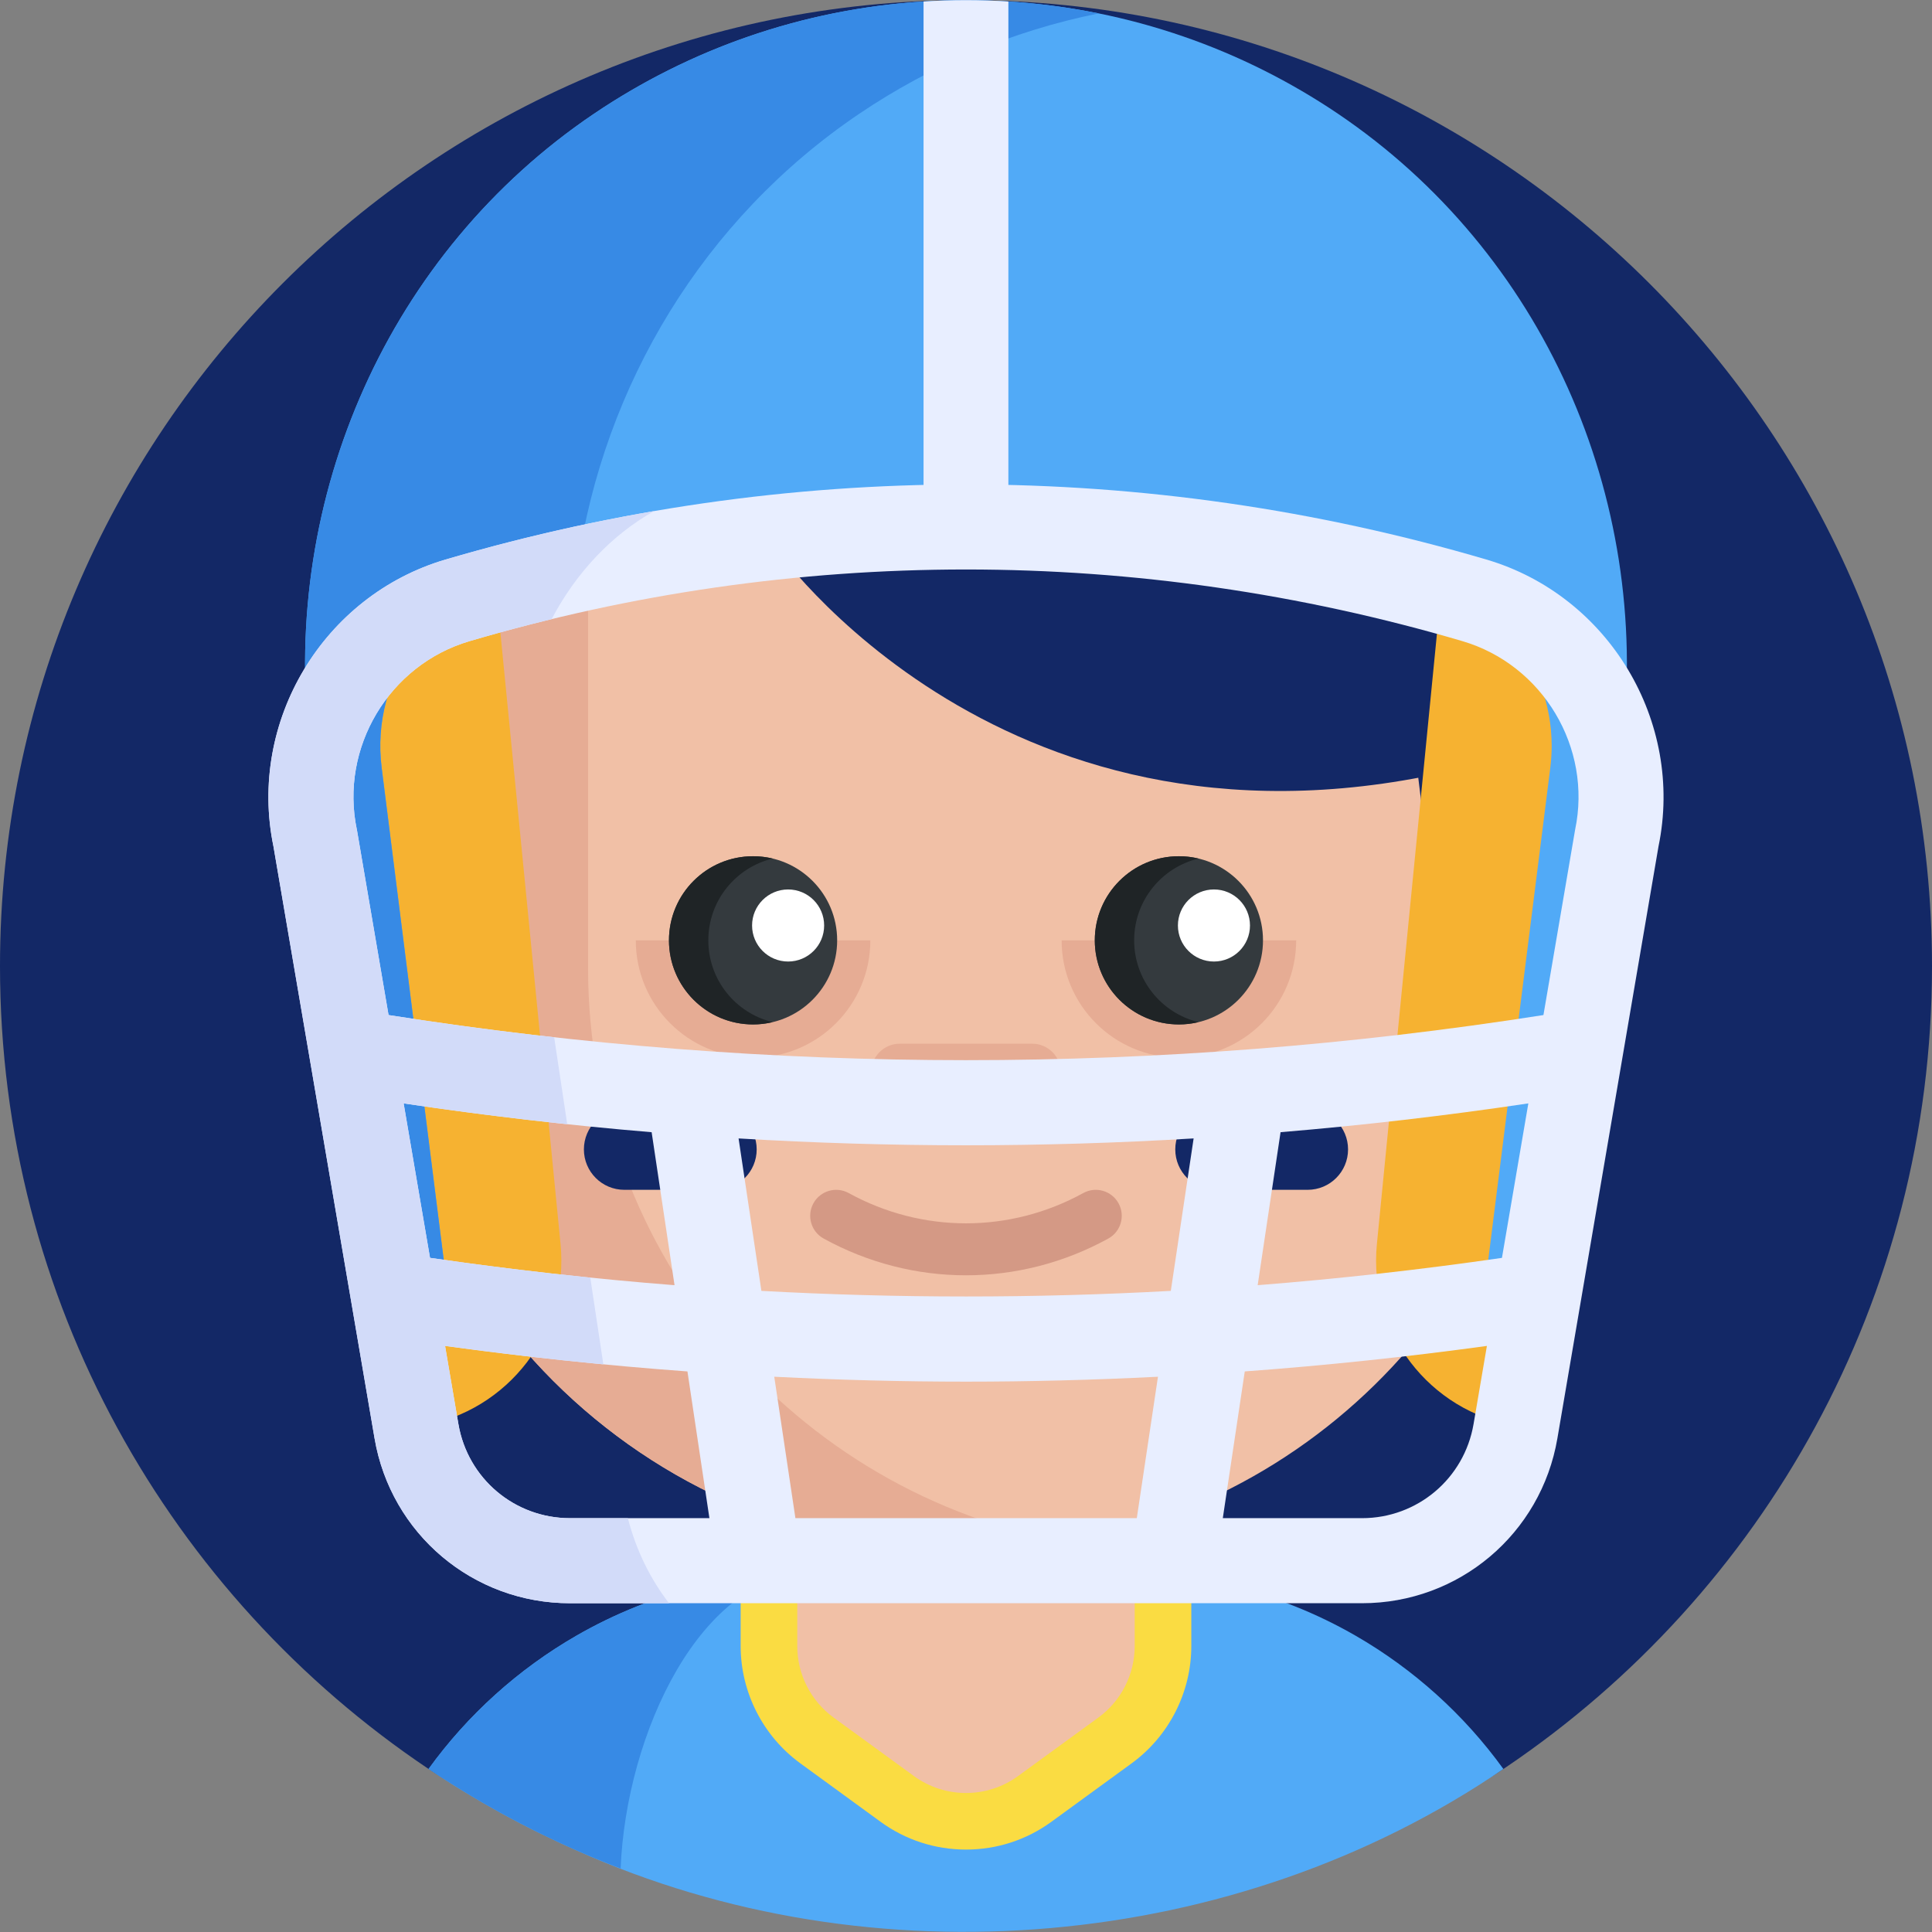 <svg id="Capa_1" enable-background="new 0 0 512 512" height="512" viewBox="0 0 512 512" width="512" xmlns="http://www.w3.org/2000/svg"><rect x="0" y="0" width="512" height="512" fill="#808080" stroke="none"/><g><path d="m512 256.037c0 88.366-44.772 166.274-112.868 212.279-40.858 27.603-90.113 21.841-143.132 21.841-52.713 0-101.706 5.948-142.424-21.364-68.494-45.942-113.576-124.084-113.576-212.756 0-141.385 114.615-256 256-256s256 114.615 256 256z" fill="#132866"/><g><path d="m398.41 468.797c-70.92 48.449-167.303 56.801-245.64 21.57-13.74-6.06-26.84-13.29-39.19-21.58 10.39-14.37 23.76-26.43 39.19-35.32 10.2-5.87 21.3-10.34 33.03-13.15 9.629-2.325 19.465-3.459 29.4-3.47h81.59c9.983.02 19.761 1.118 29.41 3.46 11.74 2.82 22.83 7.29 33.03 13.16 15.43 8.9 28.79 20.96 39.18 35.33z" fill="#51aaf7"/><path d="m215.2 416.847c-29.36 0-49.26 42.43-50.73 78.33-17.903-6.826-35.079-15.777-50.89-26.39 10.39-14.37 23.76-26.43 39.19-35.32 10.2-5.87 21.3-10.34 33.03-13.15 9.614-2.325 19.467-3.458 29.4-3.47z" fill="#378ae5"/><path d="m315.71 418.257v17.97c0 12.25-5.92 23.87-15.82 31.08l-21.25 15.48c-6.62 4.82-14.45 7.37-22.64 7.37s-16.02-2.54-22.65-7.37l-21.25-15.48c-9.9-7.21-15.82-18.83-15.82-31.09v-17.95c6.271-.942 12.536-1.417 18.92-1.42h81.59c6.425.007 12.652.467 18.92 1.41z" fill="#fadc42"/><path d="m211.284 436.221v-67.647h89.422v67.648c0 7.5-3.585 14.547-9.647 18.963l-21.246 15.478c-8.232 5.997-19.394 5.998-27.627.001l-21.253-15.479c-6.063-4.415-9.649-11.463-9.649-18.964z" fill="#f1c0a6"/><g fill="#e6ac94"><path d="m132.54 278.191c0 20.497-14.973 37.492-34.579 40.646-3.562-12.95-5.464-26.579-5.464-40.646s1.902-27.696 5.464-40.646c19.606 3.154 34.579 20.149 34.579 40.646z"/><path d="m379.449 278.191c0 20.497 14.973 37.492 34.579 40.646 3.562-12.95 5.464-26.579 5.464-40.646s-1.902-27.696-5.464-40.646c-19.606 3.154-34.579 20.149-34.579 40.646z"/></g><path d="m410.696 256.548c0 76.985-56.241 140.847-129.873 152.705-8.078 1.326-16.369 1.997-24.828 1.997-85.444 0-154.701-69.258-154.701-154.701v-157.5l309.403 14.715v142.784z" fill="#f1c0a6"/><path d="m204.782 144.264s61.511 89.463 183.896 59.056v-77.321h-177.394" fill="#132866"/><path d="m283.243 408.847c-.8.14-1.61.28-2.42.41-8.08 1.32-16.37 1.99-24.83 1.99-85.44 0-154.7-69.25-154.7-154.7v-157.5h54.55v157.5c0 76.14 54.98 139.41 127.4 152.3z" fill="#e6ac94"/><path d="m255.995 337.968c-12.954 0-25.908-3.246-37.716-9.737-3.331-1.831-4.546-6.015-2.715-9.346s6.016-4.545 9.346-2.715c19.465 10.701 42.707 10.7 62.17 0 3.329-1.831 7.514-.616 9.346 2.715 1.831 3.331.616 7.515-2.715 9.346-11.808 6.491-24.762 9.737-37.716 9.737z" fill="#d49985"/><path d="m273.544 291.731h-35.098c-4.181 0-7.57-3.389-7.57-7.57 0-4.181 3.389-7.57 7.57-7.57h35.098c4.181 0 7.57 3.389 7.57 7.57 0 4.181-3.389 7.57-7.57 7.57z" fill="#e6ac94"/><g><path d="m281.34 249.198c0 17.165 13.915 31.08 31.08 31.08s31.08-13.915 31.08-31.08z" fill="#e6ac94"/><circle cx="312.42" cy="249.198" fill="#343a3e" r="22.287"/><circle cx="321.708" cy="245.265" fill="#fff" r="9.55"/><path d="m168.49 249.198c0 17.165 13.915 31.08 31.08 31.08s31.08-13.915 31.08-31.08z" fill="#e6ac94"/><circle cx="199.57" cy="249.198" fill="#343a3e" r="22.287"/><path d="m204.782 270.868c-1.67.41-3.42.62-5.21.62-12.31 0-22.29-9.98-22.29-22.29s9.98-22.29 22.29-22.29c1.79 0 3.54.21 5.21.62-9.8 2.34-17.07 11.16-17.07 21.67s7.27 19.33 17.07 21.67z" fill="#1f2426"/><path d="m317.632 270.868c-1.67.41-3.42.62-5.21.62-12.31 0-22.29-9.98-22.29-22.29s9.98-22.29 22.29-22.29c1.79 0 3.54.21 5.21.62-9.8 2.34-17.07 11.16-17.07 21.67s7.27 19.33 17.07 21.67z" fill="#1f2426"/><circle cx="208.858" cy="245.265" fill="#fff" r="9.55"/></g><g fill="#132866"><path d="m383.666 270.524h27.03v-169.234l-44.036 28.934z"/><g><path d="m189.817 293.889h-24.365c-5.917 0-10.713 4.797-10.713 10.713 0 5.917 4.797 10.713 10.713 10.713h24.365c5.917 0 10.713-4.797 10.713-10.713.001-5.916-4.796-10.713-10.713-10.713z"/><path d="m346.537 293.889h-24.365c-5.917 0-10.713 4.797-10.713 10.713 0 5.917 4.797 10.713 10.713 10.713h24.365c5.917 0 10.713-4.797 10.713-10.713 0-5.916-4.796-10.713-10.713-10.713z"/></g></g></g><g><path d="m129.907 140.184 18.644 189.491c2.291 23.281-13.845 44.357-36.918 48.221l-29.6-181.118 27.857-65.584z" fill="#f6b231"/><path d="m383.535 140.184-18.644 189.491c-2.291 23.281 13.845 44.357 36.918 48.221l29.6-181.118-27.857-65.584z" fill="#f6b231"/><path d="m429.96 196.777-15.72 136.1c-.65 5.64-3.36 10.6-7.34 14.13-3.97 3.54-9.2 5.67-14.87 5.67l18.82-149.25c.24-1.94.36-3.87.36-5.77 0-21.85-15.65-41.02-37.69-44.96-38.87-6.93-78.2-10.4-117.52-10.4-39.33 0-78.66 3.47-117.53 10.4-23.96 4.28-40.38 26.58-37.33 50.73l18.82 149.25c-11.35 0-20.91-8.51-22.21-19.8l-15.72-136.1c-7.53-65.19 21-129.89 75.38-166.63 25.23-17.04 55.11-27.73 87.34-29.75 3.72-.24 7.47-.36 11.24-.36 3.78 0 7.52.12 11.24.36 32.23 2.02 62.12 12.71 87.35 29.75 54.38 36.74 82.9 101.44 75.38 166.63z" fill="#51aaf7"/><path d="m291.148 3.555c-23.116 4.659-44.577 13.853-63.433 26.589-41.324 27.912-67.72 71.979-74.708 120.126-4.852.759-9.69 1.558-14.528 2.426-23.97 4.273-40.387 26.575-37.34 50.738l18.829 149.238c-11.358 0-20.91-8.505-22.22-19.793l-15.715-136.102c-7.526-65.198 20.993-129.885 75.384-166.633 28.133-19.008 62.055-30.104 98.582-30.104 12.033.001 23.791 1.2 35.149 3.515z" fill="#378ae5"/><path d="m393.902 148.279c-90.221-26.534-185.594-26.534-275.814 0-32.436 9.541-52.464 42.934-45.617 76.038l26.794 156.868c4.322 25.312 26.097 43.684 51.776 43.684h209.907c25.68 0 47.454-18.372 51.776-43.684l26.794-156.868c6.848-33.104-13.179-66.497-45.616-76.038zm-60.607 192.307 6.067-40.546c21.811-1.814 43.867-4.377 65.663-7.63l-6.994 40.939c-21.436 3.111-43.186 5.543-64.736 7.237zm60.75 16.095-3.538 20.709c-2.467 14.45-14.898 24.938-29.559 24.938h-36.893l5.819-38.887c21.408-1.571 42.962-3.842 64.171-6.76zm-211.865 6.762 5.82 38.885h-36.959c-14.66 0-27.092-10.488-29.559-24.938l-3.537-20.709c21.341 2.936 42.917 5.208 64.235 6.762zm-9.49-63.398 6.068 40.545c-21.448-1.678-43.217-4.111-64.799-7.243l-6.992-40.937c21.82 3.257 43.898 5.821 65.723 7.635zm-69.721-31.045-8.327-48.748-.069-.355c-4.58-21.759 8.543-43.719 29.877-49.994 42.824-12.597 87.083-18.984 131.546-18.984 44.46 0 88.719 6.387 131.546 18.984 21.333 6.275 34.456 28.235 29.876 49.994l-8.392 49.102c-101.549 15.941-204.506 15.942-306.057.001zm98.807 73.095-6.047-40.397c20.063 1.204 40.318 1.813 60.266 1.813 19.969 0 40.244-.611 60.328-1.818l-6.046 40.403c-36.008 1.979-72.482 1.979-108.501-.001zm105.096 22.754-5.608 37.479h-90.473l-5.609-37.48c17.166.867 34.255 1.306 50.855 1.306 16.595.001 33.679-.438 50.835-1.305z" fill="#e8eeff"/><path d="m166.391 402.336h-15.35c-14.66 0-27.09-10.49-29.56-24.94l-3.53-20.71c13.93 1.91 27.95 3.55 41.94 4.88l-3.46-22.98c-14.14-1.43-28.35-3.18-42.47-5.24l-6.99-40.93c14.39 2.14 28.89 3.99 43.35 5.51l-3.46-23.03c-14.65-1.63-29.29-3.6-43.89-5.89l-8.33-48.75-.07-.36c-4.58-21.76 8.55-43.72 29.88-49.99 7.21-2.12 14.46-4.07 21.74-5.83 6.36-12.1 15.69-22.18 27.14-28.63-18.57 3.2-37.01 7.48-55.24 12.84-32.44 9.54-52.47 42.93-45.62 76.03l26.79 156.87c4.33 25.31 26.1 43.69 51.78 43.69h26.27c-4.95-6.39-8.73-14.03-10.92-22.54z" fill="#d2dbf9"/></g><path d="m267.23.397v141.07h-22.48v-141.07c3.72-.24 7.47-.36 11.24-.36 3.78 0 7.52.12 11.24.36z" fill="#e8eeff"/></g></svg>